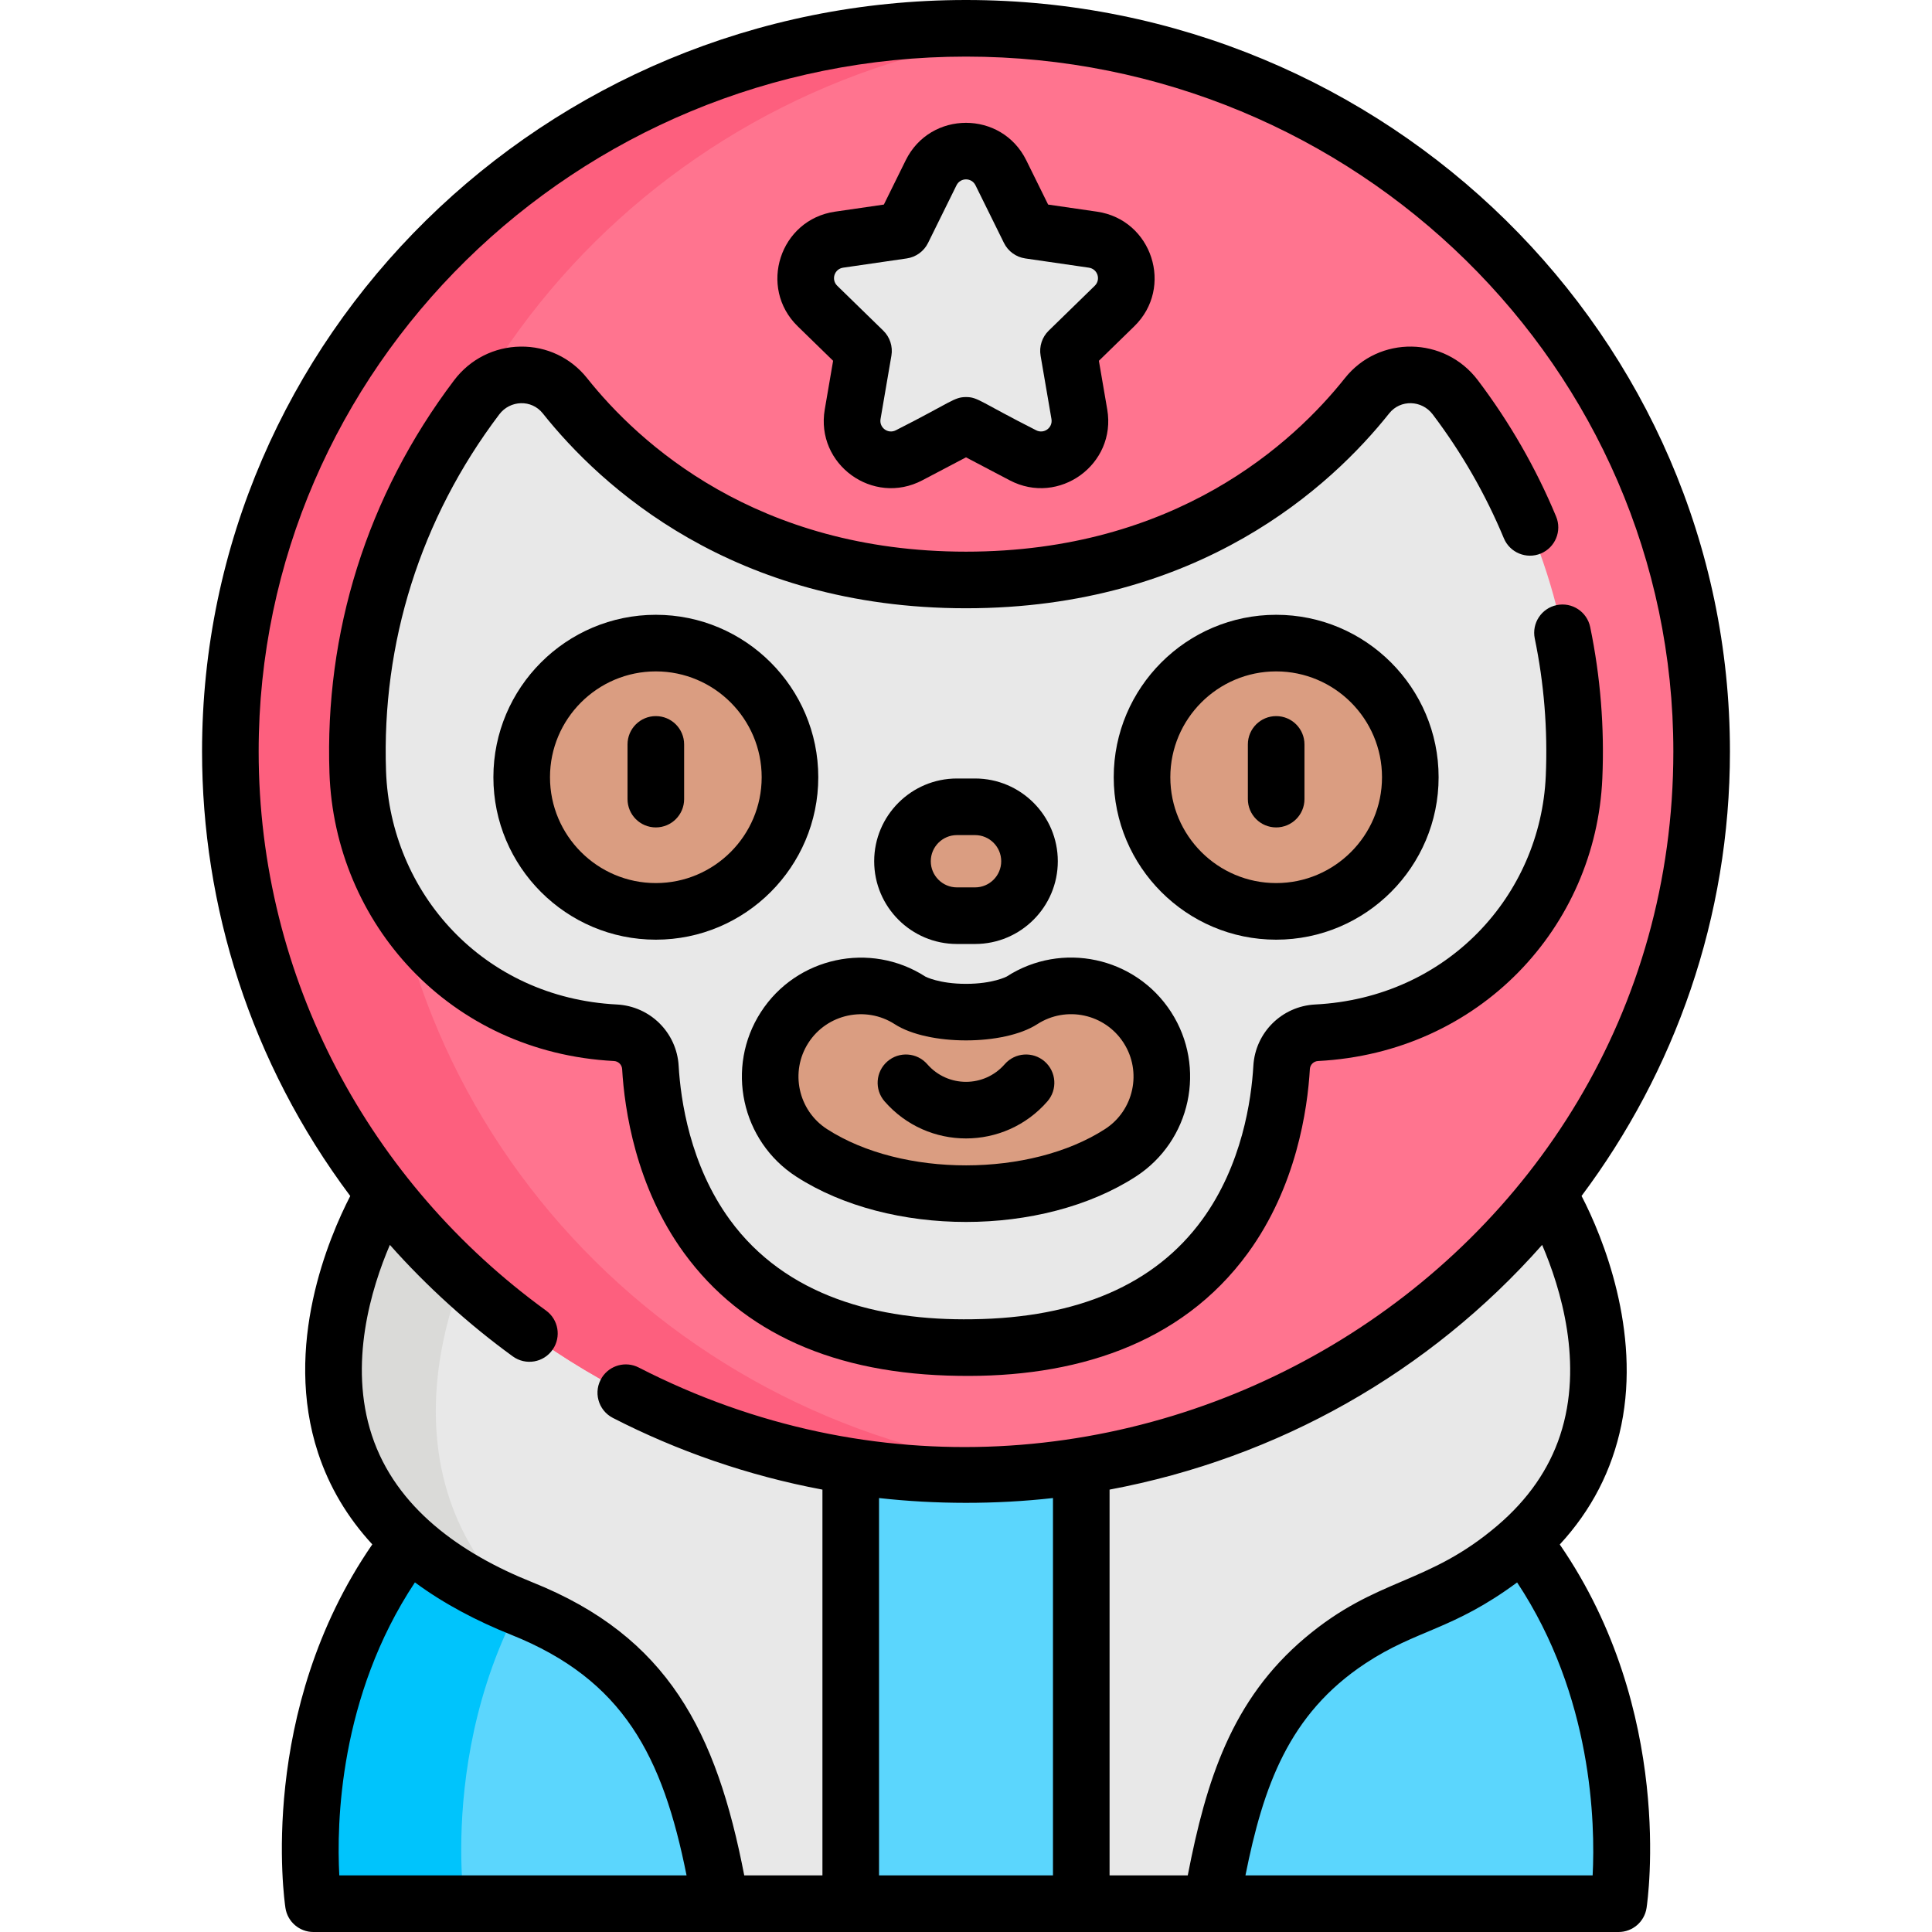 <svg id="Capa_1" enable-background="new 0 0 512 512" height="512" viewBox="0 0 512 512" width="512" xmlns="http://www.w3.org/2000/svg"><g><g><g fill="#5bd6fd"><path d="m225.453 504.5h61.094l33.998-94.089-33.998-40.69h-61.094l-33.998 40.69z"/><path d="m320.975 504.5h107.965s9.578-63.359-36.365-108.304l-72.03 14.214-22.378 55.019z"/><path d="m191.025 504.5h-107.965s-9.578-63.359 36.365-108.304l72.031 14.214 22.378 55.019z"/></g><path d="m153.135 402.849-33.711-6.652c-45.942 44.944-36.364 108.303-36.364 108.303h40s-8.669-57.369 30.075-101.651z" fill="#00c4fc"/><path d="m286.547 369.721v134.779h34.428c5.455-28.921 11.331-61.667 52.772-78.233 83.973-33.568 36.513-109.946 36.513-109.946z" fill="#e8e8e8"/><path d="m225.453 369.721v134.779h-34.428c-5.455-28.921-11.331-61.667-52.772-78.233-83.973-33.567-36.514-109.946-36.514-109.946z" fill="#e8e8e8"/><ellipse cx="256" cy="199.142" fill="#ff748f" rx="194.954" ry="191.642"/><path d="m125.236 332.33-.102-5.911-23.395-10.098s-47.46 76.378 36.513 109.946c-41.992-38.811-13.016-93.937-13.016-93.937z" fill="#dadad8"/><path d="m101.046 199.142c0-99.203 76.68-180.8 174.954-190.645-6.576-.659-13.247-.997-20-.997-107.67 0-194.954 85.801-194.954 191.642s87.284 191.642 194.954 191.642c6.752 0 13.424-.338 20-.997-98.275-9.844-174.954-91.442-174.954-190.645z" fill="#fd5f7e"/><path d="m385.663 105.29c-5.835-7.712-17.36-7.98-23.379-.411-15.022 18.887-48.019 48.818-106.283 48.818s-91.265-29.93-106.29-48.818c-6.021-7.568-17.546-7.299-23.38.414-19.861 26.258-31.618 58.734-31.618 93.85 0 1.818.031 3.628.094 5.431 1.275 36.823 30.04 66.791 66.817 69.033.486.03.975.057 1.468.083 4.99.259 8.98 4.204 9.27 9.192 1.238 21.314 11.472 73.344 81.811 74.23.606.01 1.212.01 1.827.01.616 0 1.222 0 1.827-.01 70.339-.887 80.573-52.916 81.811-74.23.29-4.988 4.281-8.932 9.27-9.192.493-.026.982-.053 1.467-.083 36.253-2.21 65.187-31.376 66.764-67.662.098-2.256.148-4.524.148-6.803.001-35.116-11.757-67.593-31.624-93.852z" fill="#e8e8e8"/><circle cx="173.802" cy="205.975" fill="#da9d81" r="35.55"/><circle cx="338.198" cy="205.975" fill="#da9d81" r="35.55"/><path d="m258.403 213.808h-4.807c-7.969 0-14.429 6.46-14.429 14.429 0 7.969 6.46 14.429 14.429 14.429h4.807c7.969 0 14.429-6.46 14.429-14.429 0-7.969-6.46-14.429-14.429-14.429z" fill="#da9d81"/><path d="m289.641 63.516-16.856-2.449-7.538-15.274c-3.783-7.665-14.712-7.665-18.495 0l-7.538 15.274-16.856 2.449c-8.458 1.229-11.836 11.624-5.715 17.59l12.197 11.889-2.879 16.788c-1.445 8.424 7.397 14.848 14.963 10.871l15.076-7.927 15.076 7.926c7.565 3.977 16.408-2.447 14.963-10.871l-2.879-16.788 12.197-11.889c6.12-5.966 2.742-16.36-5.716-17.589z" fill="#e8e8e8"/><g id="XMLID_9_"><path d="m256 316.321c-15.585 0-30.109-3.834-40.895-10.795-11.158-7.201-14.366-22.084-7.165-33.243 7.201-11.158 22.084-14.363 33.242-7.165 1.668 1.076 6.911 3.112 14.818 3.112 7.908 0 13.151-2.035 14.819-3.112 11.159-7.202 26.041-3.993 33.242 7.166s3.993 26.042-7.166 33.242c-10.787 6.961-25.31 10.795-40.895 10.795z" fill="#da9d81"/></g></g><g><path d="m162.702 281.181c1.171.061 2.104.979 2.172 2.137.618 10.646 3.574 31.138 16.42 48.758 15.437 21.175 39.925 32.122 72.758 32.536 30.239.503 58.773-8.008 76.655-32.536 12.846-17.621 15.802-38.112 16.42-48.759.067-1.157 1.001-2.076 2.169-2.136 42.905-2.227 73.629-35.596 75.338-74.909.585-13.443-.493-26.944-3.215-40.093-.84-4.056-4.812-6.665-8.865-5.824-4.056.84-6.664 4.809-5.824 8.865 2.44 11.787 3.454 24.03 2.918 36.401-1.377 31.652-26.093 58.801-61.128 60.58-8.82.459-15.857 7.443-16.368 16.247-.523 9.002-2.981 26.272-13.566 40.792-12.502 17.149-32.976 26.022-60.879 26.374-24.972.388-49.466-6.038-64.292-26.374-10.585-14.52-13.043-31.79-13.566-40.792-.512-8.804-7.549-15.788-16.372-16.247-35.421-1.808-60.057-29.6-61.175-61.884-1.171-33.885 9.059-66.8 30.01-94.499 2.874-3.801 8.549-4.015 11.529-.27 15.344 19.289 50.32 51.649 112.16 51.649 61.839 0 96.811-32.36 112.153-51.649 2.971-3.735 8.645-3.543 11.529.268 7.669 10.136 14.011 21.18 18.852 32.824 1.59 3.825 5.979 5.636 9.804 4.047 3.825-1.59 5.637-5.979 4.047-9.805-5.328-12.816-12.306-24.968-20.741-36.117-8.831-11.671-26.199-11.91-35.23-.555-13.66 17.175-44.87 45.987-100.414 45.987-55.545 0-86.759-28.812-100.421-45.987-4.292-5.395-10.711-8.446-17.611-8.356-6.977.085-13.399 3.334-17.62 8.915-23.248 30.737-34.315 67.052-33.038 104.065 1.376 39.756 31.775 74.07 75.391 76.347z"/><path d="m216.852 205.975c0-23.738-19.312-43.049-43.05-43.049s-43.049 19.312-43.049 43.049 19.312 43.049 43.049 43.049 43.05-19.312 43.05-43.049zm-43.05 28.049c-15.467 0-28.049-12.583-28.049-28.049 0-15.467 12.583-28.049 28.049-28.049s28.05 12.583 28.05 28.049-12.583 28.049-28.05 28.049z"/><path d="m381.247 205.975c0-23.738-19.312-43.049-43.05-43.049s-43.049 19.312-43.049 43.049 19.312 43.049 43.049 43.049 43.05-19.312 43.05-43.049zm-71.099 0c0-15.467 12.583-28.049 28.049-28.049s28.05 12.583 28.05 28.049-12.583 28.049-28.05 28.049-28.049-12.583-28.049-28.049z"/><path d="m258.403 250.166c12.091 0 21.928-9.837 21.928-21.929s-9.837-21.929-21.928-21.929h-4.807c-12.092 0-21.929 9.837-21.929 21.929s9.837 21.929 21.929 21.929zm-11.735-21.929c0-3.821 3.108-6.929 6.929-6.929h4.807c3.82 0 6.928 3.108 6.928 6.929s-3.108 6.929-6.928 6.929h-4.807c-3.821 0-6.929-3.109-6.929-6.929z"/><path d="m173.802 189.775c-4.142 0-7.5 3.358-7.5 7.5v14.5c0 4.142 3.358 7.5 7.5 7.5s7.5-3.358 7.5-7.5v-14.5c0-4.142-3.358-7.5-7.5-7.5z"/><path d="m345.698 211.775v-14.5c0-4.142-3.358-7.5-7.5-7.5s-7.5 3.358-7.5 7.5v14.5c0 4.142 3.358 7.5 7.5 7.5s7.5-3.358 7.5-7.5z"/><path d="m220.782 95.613-2.213 12.901c-2.495 14.547 12.786 25.643 25.845 18.777l11.586-6.091 11.586 6.091c13.048 6.86 28.338-4.24 25.845-18.777l-2.213-12.901 9.373-9.137c10.569-10.302 4.728-28.261-9.872-30.382-7.894-1.147-5.107-.742-12.954-1.882l-5.793-11.738c-6.532-13.236-25.417-13.229-31.946 0l-5.793 11.738-12.954 1.882c-14.606 2.122-20.436 20.085-9.872 30.382zm2.655-24.675 16.856-2.449c2.443-.355 4.555-1.889 5.647-4.103l7.538-15.274c1.037-2.101 4.007-2.101 5.043 0l7.538 15.273c1.093 2.214 3.204 3.748 5.647 4.103l16.855 2.449c2.319.337 3.237 3.161 1.559 4.797l-12.197 11.889c-1.768 1.723-2.574 4.205-2.157 6.638l2.879 16.788c.396 2.309-2.005 4.055-4.081 2.965-14.89-7.534-15.387-8.788-18.566-8.788-3.192 0-3.945 1.389-18.566 8.788-2.074 1.09-4.477-.655-4.081-2.965l2.879-16.788c.417-2.433-.389-4.916-2.157-6.639l-12.197-11.889c-1.675-1.634-.758-4.458 1.561-4.795z"/><path d="m211.038 311.828c24.797 16.003 65.121 16.005 89.924 0 14.615-9.431 18.832-28.995 9.401-43.611-9.484-14.697-29.029-18.814-43.562-9.431-.033.02-3.667 1.944-10.801 1.944-7.115 0-10.748-1.914-10.752-1.914-14.616-9.43-34.179-5.213-43.61 9.4-9.431 14.616-5.215 34.18 9.4 43.612zm3.203-35.478c4.933-7.643 15.19-9.888 22.873-4.93 8.876 5.729 28.895 5.726 37.771 0 7.683-4.959 17.914-2.754 22.873 4.931 4.947 7.666 2.735 17.928-4.93 22.874-19.777 12.761-53.724 12.863-73.657 0-7.665-4.948-9.876-15.209-4.93-22.875z"/><path d="m277.569 291.88c2.721-3.123 2.396-7.86-.727-10.582-3.122-2.722-7.86-2.396-10.582.727-5.425 6.225-15.081 6.244-20.522 0-2.721-3.123-7.459-3.448-10.582-.727-3.123 2.722-3.448 7.459-.727 10.582 11.416 13.098 31.738 13.084 43.14 0z"/><path d="m256 0c-111.634 0-202.454 89.335-202.454 199.142 0 40.836 12.711 82.324 39.274 117.813-5.641 10.939-17.89 39.652-8.524 68.095 2.958 8.982 7.764 17.067 14.368 24.227-30.449 44.158-23.35 94.152-23.02 96.343.554 3.668 3.707 6.38 7.416 6.38h345.881c3.709 0 6.862-2.712 7.416-6.38.331-2.19 7.427-52.164-23-96.315 8.388-9.083 13.852-19.651 16.317-31.656 5.118-24.92-4.79-49.659-10.544-60.71 24.704-33.013 39.325-73.754 39.325-117.797-.001-109.807-90.821-199.142-202.455-199.142zm-152.681 329.905c9.686 10.933 20.943 21.11 32.577 29.553 3.388 2.46 8.206 1.692 10.609-1.869 2.264-3.336 1.492-7.888-1.794-10.273-46.592-33.827-76.165-87.856-76.165-148.174 0-101.536 84.091-184.142 187.454-184.142s187.454 82.606 187.454 184.142c0 137.901-149.615 227.208-274.181 163.267-3.456-1.775-7.646-.608-9.715 2.583-2.441 3.753-1.079 8.747 2.855 10.768 16.925 8.697 35.759 15.302 55.539 19.003v102.237h-20.72c-.001-.003-.001-.007-.002-.011-7.356-37.921-20.081-63.259-56.194-77.686-18.926-7.568-36.141-19.709-42.479-38.901-6.272-18.99-.159-39.014 4.762-50.497zm6.638 89.441c7.732 5.721 16.544 10.303 25.511 13.886 29.792 11.914 40.156 32.181 46.477 63.769h-92.027c-.736-13.749-.056-47.364 20.039-77.655zm122.996-22.347c14.988 1.675 30.845 1.71 46.095 0v100.001h-46.095zm189.112 100.001h-92.01c4.72-23.561 11.437-42.739 31.788-56.179 13.697-9.041 22.981-8.741 40.208-21.458 19.997 30.188 20.721 63.87 20.014 77.637zm-8.622-116.598c-2.978 9.014-8.513 16.956-16.496 23.79-18.696 16.002-31.919 13.705-51.037 29.804-19.568 16.47-26.271 37.927-31.143 63.004h-20.72v-102.236c44.655-8.363 84.774-31.085 114.636-64.853 4.921 11.484 11.032 31.504 4.76 50.491z"/></g></g></svg>